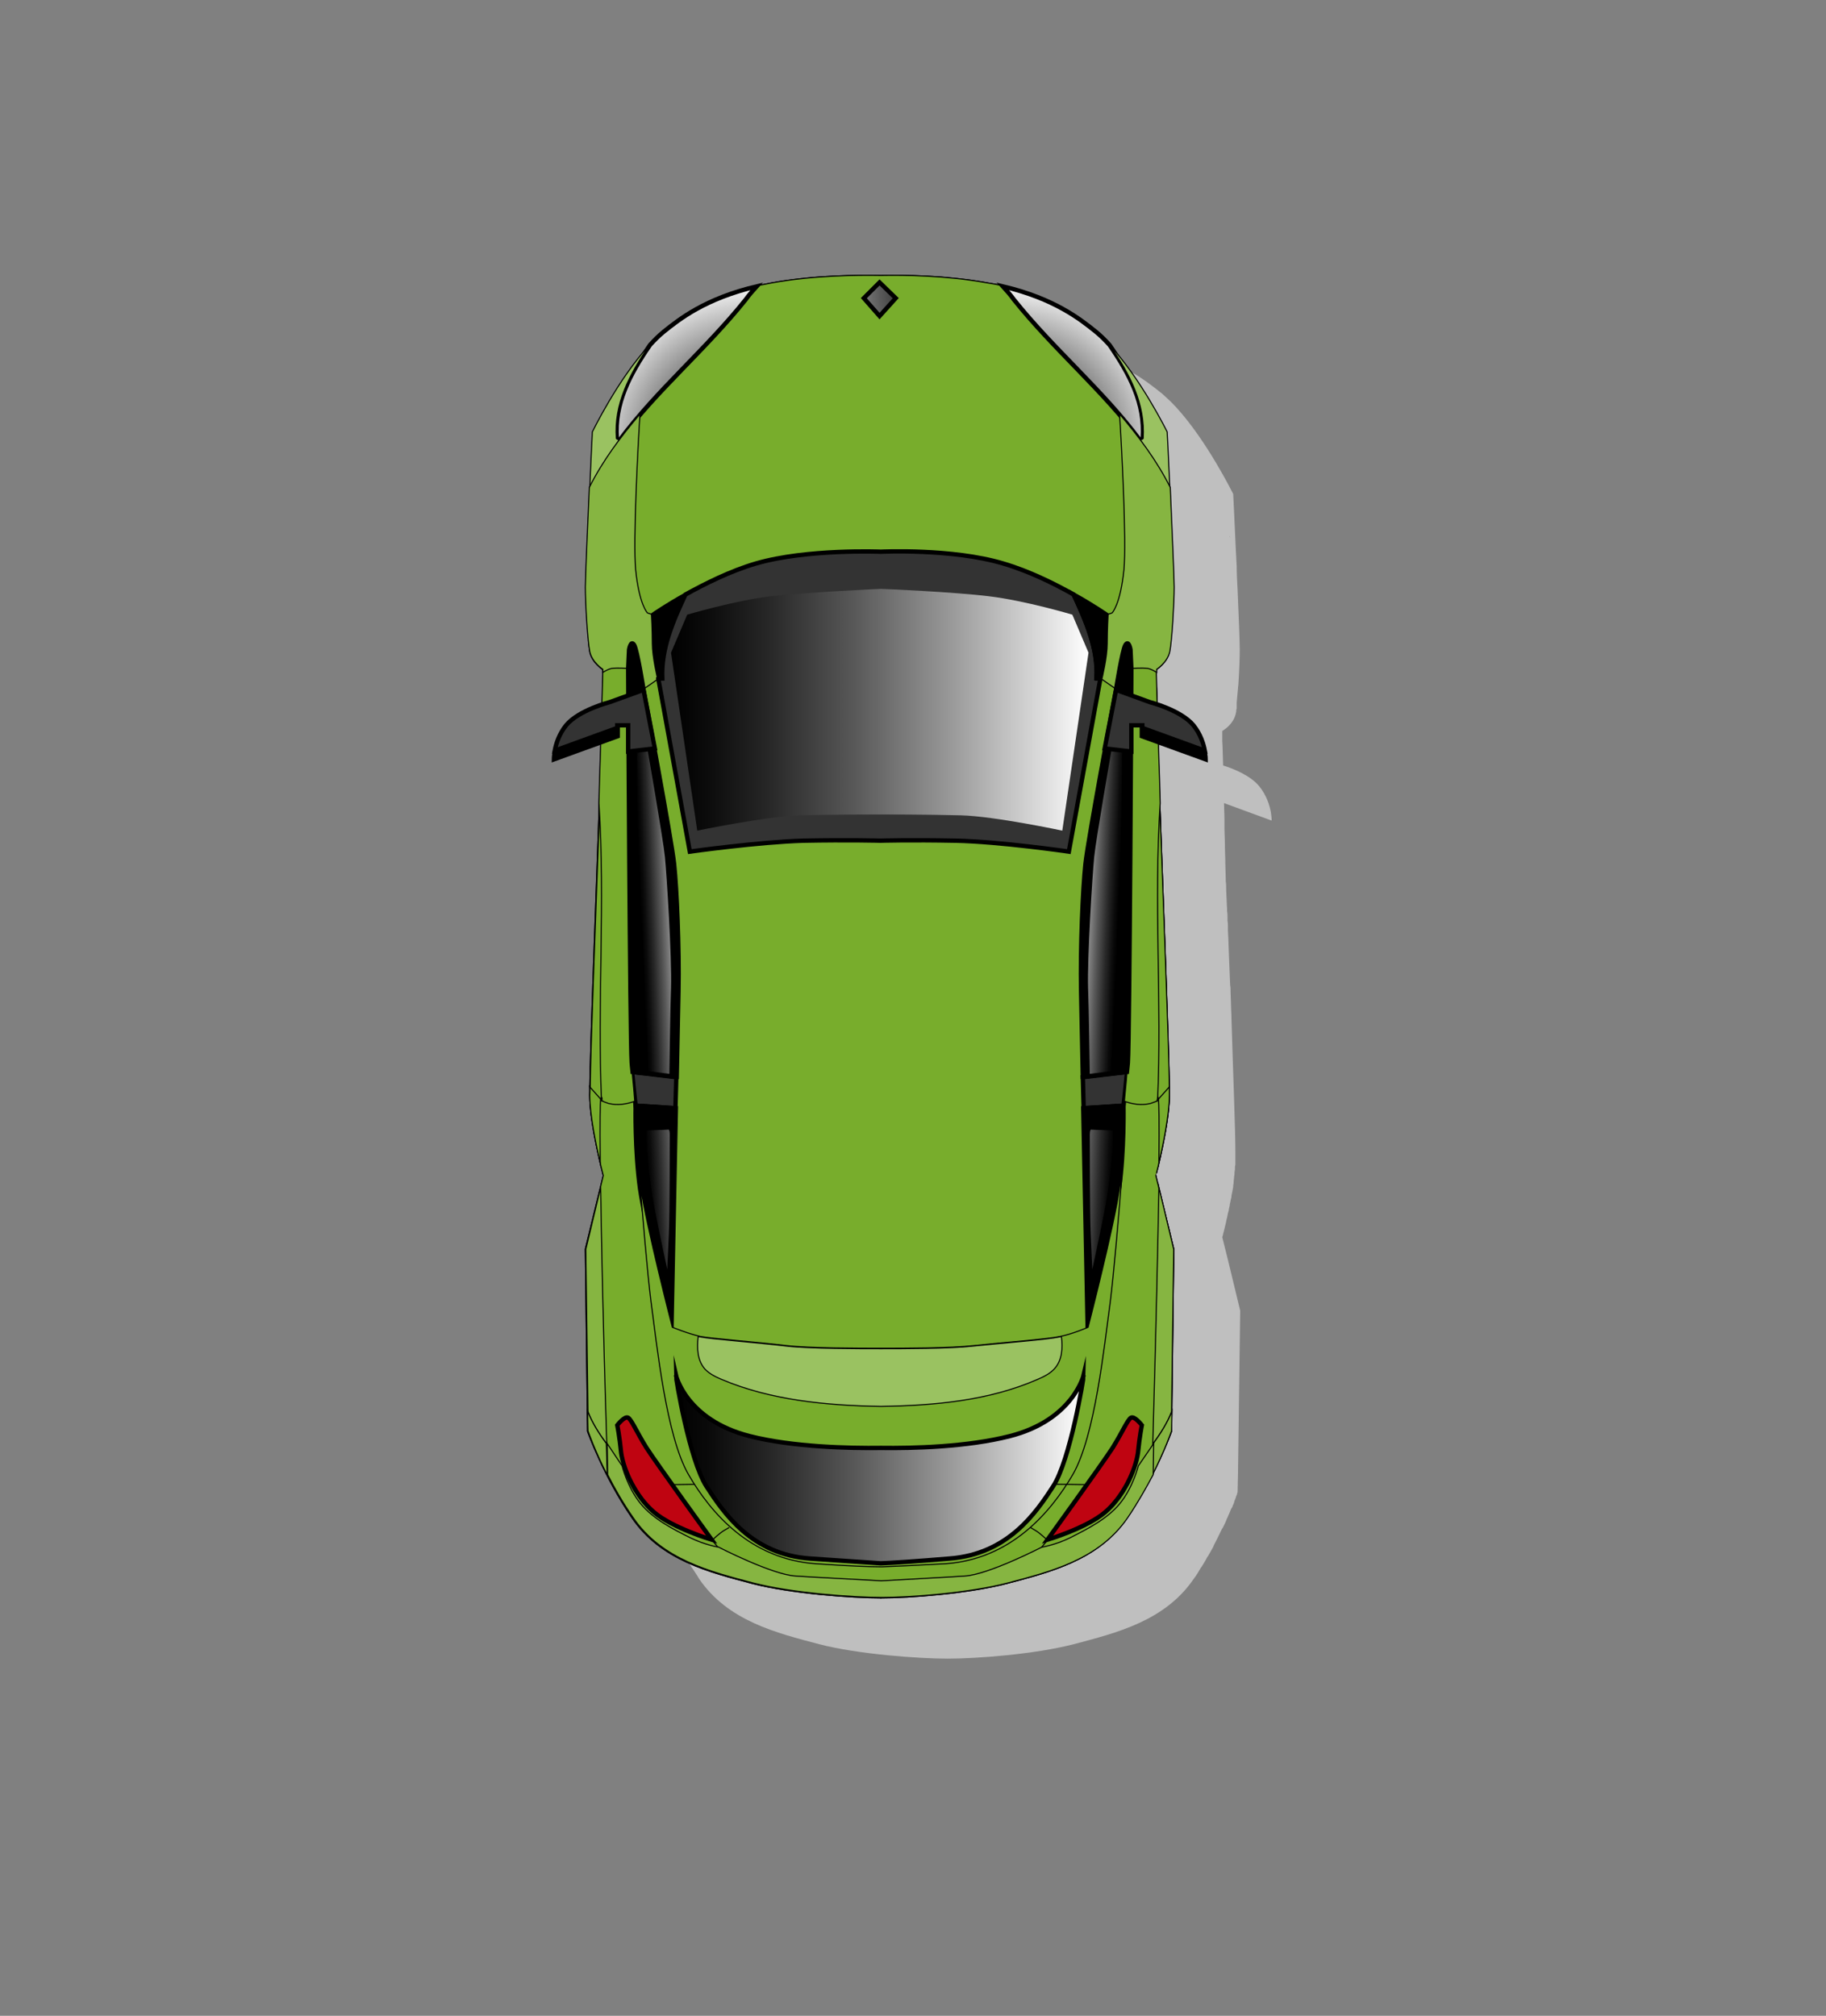 <?xml version="1.0" encoding="utf-8"?>
<!-- Generator: Adobe Illustrator 21.0.2, SVG Export Plug-In . SVG Version: 6.00 Build 0)  -->
<svg version="1.1" xmlns="http://www.w3.org/2000/svg" xmlns:xlink="http://www.w3.org/1999/xlink" x="0px" y="0px"
	 viewBox="0 0 417.7 461.1" style="enable-background:new 0 0 417.7 461.1;" xml:space="preserve">
<rect x="0" y="0" width="417.7" height="461.1" fill="#808080" stroke="none"/>
<style type="text/css">
	.st0{fill:#BFBFBF;}
	.st1{fill:#BF0411;}
	.st2{fill:none;stroke:#000000;stroke-width:0.5;stroke-miterlimit:10;}
	.st3{fill:#CE6B00;}
	.st4{fill:none;stroke:#BF0411;stroke-width:0.5;stroke-miterlimit:10;}
	.st5{fill:#BF0411;stroke:#000000;stroke-width:0.5;stroke-miterlimit:10;}
	.st6{fill:url(#XMLID_7_);}
	.st7{fill:url(#XMLID_8_);}
	.st8{fill:url(#XMLID_9_);}
	.st9{fill:url(#XMLID_10_);stroke:#000000;stroke-width:0.5;stroke-miterlimit:10;}
	.st10{fill:#333333;}
	.st11{fill:#D9D9D9;}
	.st12{fill:url(#XMLID_11_);}
	.st13{fill:url(#XMLID_12_);}
	.st14{fill:url(#XMLID_13_);}
	.st15{fill:url(#XMLID_14_);}
	.st16{fill:url(#XMLID_15_);}
	.st17{fill:url(#XMLID_16_);}
	.st18{fill:url(#XMLID_17_);}
	.st19{fill:url(#XMLID_18_);}
	.st20{fill:url(#XMLID_19_);}
	.st21{fill:url(#XMLID_20_);}
	.st22{fill:url(#XMLID_21_);}
	.st23{fill:url(#XMLID_22_);}
	.st24{fill:url(#XMLID_23_);}
	.st25{fill:url(#XMLID_24_);}
	.st26{fill:url(#XMLID_25_);}
	.st27{fill:url(#XMLID_26_);}
	.st28{fill:url(#XMLID_27_);stroke:#000000;stroke-width:0.5;stroke-miterlimit:10;}
	.st29{fill:#1A75B8;stroke:#333333;stroke-miterlimit:10;}
	.st30{fill:#1A1A1A;}
	.st31{fill:url(#XMLID_28_);}
	.st32{fill:#0066B0;stroke:#333333;stroke-miterlimit:10;}
	.st33{fill:url(#XMLID_29_);}
	.st34{fill:url(#XMLID_30_);}
	.st35{fill:#0066B0;}
	.st36{fill:url(#XMLID_31_);}
	.st37{fill:url(#XMLID_32_);}
	.st38{fill:url(#XMLID_33_);}
	.st39{fill:url(#XMLID_34_);}
	.st40{fill:#4D94C8;stroke:#333333;stroke-miterlimit:10;}
	.st41{fill:#595959;}
	.st42{fill:url(#XMLID_35_);}
	.st43{fill:#3384C0;}
	.st44{fill:#FEF673;stroke:#000000;stroke-width:0.25;stroke-miterlimit:10;}
	.st45{fill:#78AD2C;stroke:#000000;stroke-width:0.25;stroke-miterlimit:10;}
	.st46{fill:none;stroke:#000000;stroke-width:0.25;stroke-miterlimit:10;}
	.st47{fill:#333333;stroke:#000000;stroke-miterlimit:10;}
	.st48{fill:url(#XMLID_36_);stroke:#000000;stroke-miterlimit:10;}
	.st49{fill:#9AC261;stroke:#000000;stroke-width:0.25;stroke-miterlimit:10;}
	.st50{fill:#86B541;stroke:#000000;stroke-width:0.25;stroke-miterlimit:10;}
	.st51{stroke:#000000;stroke-miterlimit:10;}
	.st52{fill:url(#XMLID_37_);stroke:#000000;stroke-miterlimit:10;}
	.st53{fill:#FEF566;stroke:#000000;stroke-width:0.25;stroke-miterlimit:10;}
	.st54{fill:url(#XMLID_38_);stroke:#000000;stroke-miterlimit:10;}
	.st55{fill:#BF0411;stroke:#000000;stroke-miterlimit:10;}
	.st56{fill:url(#XMLID_39_);stroke:#000000;stroke-miterlimit:10;}
	.st57{fill:url(#XMLID_40_);stroke:#000000;stroke-miterlimit:10;}
	.st58{fill:url(#XMLID_41_);stroke:#000000;stroke-miterlimit:10;}
	.st59{fill:#78AD2C;stroke:#000000;stroke-width:0.25;stroke-linejoin:bevel;stroke-miterlimit:10;}
	.st60{fill:url(#XMLID_42_);stroke:#000000;stroke-miterlimit:10;}
	.st61{fill:url(#XMLID_43_);}
	.st62{fill:url(#XMLID_44_);stroke:#000000;stroke-miterlimit:10;}
	.st63{fill:#9AC261;stroke:#000000;stroke-width:0.25;stroke-linejoin:bevel;stroke-miterlimit:10;}
	.st64{fill:#EE8800;}
	.st65{fill:#EE8800;stroke:#000000;stroke-width:0.5;stroke-miterlimit:10;}
	.st66{fill:url(#XMLID_45_);}
	.st67{fill:url(#XMLID_46_);}
	.st68{fill:url(#XMLID_47_);}
	.st69{fill:url(#XMLID_48_);stroke:#000000;stroke-width:0.5;stroke-miterlimit:10;}
	.st70{fill:#EE8800;stroke:#FFFFFF;stroke-width:0.5;stroke-miterlimit:10;}
	.st71{fill:url(#XMLID_49_);}
	.st72{fill:url(#XMLID_50_);}
	.st73{fill:url(#XMLID_51_);}
	.st74{fill:url(#XMLID_52_);}
	.st75{fill:url(#XMLID_53_);}
	.st76{fill:url(#XMLID_54_);}
	.st77{fill:url(#XMLID_55_);}
	.st78{fill:url(#XMLID_56_);}
	.st79{fill:url(#XMLID_57_);}
	.st80{fill:url(#XMLID_58_);}
	.st81{fill:url(#XMLID_59_);}
	.st82{fill:url(#XMLID_60_);}
	.st83{fill:url(#XMLID_61_);}
	.st84{fill:url(#XMLID_62_);}
	.st85{fill:url(#XMLID_63_);}
	.st86{fill:url(#XMLID_64_);}
	.st87{fill:url(#XMLID_65_);stroke:#000000;stroke-width:0.5;stroke-miterlimit:10;}
	.st88{fill:#808080;stroke:#333333;stroke-miterlimit:10;}
	.st89{fill:url(#XMLID_66_);}
	.st90{fill:url(#XMLID_67_);}
	.st91{fill:url(#XMLID_68_);}
	.st92{fill:#666666;}
	.st93{fill:url(#XMLID_69_);}
	.st94{fill:url(#XMLID_70_);}
	.st95{fill:url(#XMLID_71_);}
	.st96{fill:#A6A6A6;}
	.st97{fill:url(#XMLID_80_);}
	.st98{fill:url(#XMLID_82_);}
	.st99{fill:#FEEE00;stroke:#000000;stroke-width:0.25;stroke-miterlimit:10;}
	.st100{fill:url(#XMLID_83_);stroke:#000000;stroke-miterlimit:10;}
	.st101{fill:#FEF34D;stroke:#000000;stroke-width:0.25;stroke-miterlimit:10;}
	.st102{fill:url(#XMLID_88_);stroke:#000000;stroke-miterlimit:10;}
	.st103{fill:url(#XMLID_89_);stroke:#000000;stroke-miterlimit:10;}
	.st104{fill:url(#XMLID_90_);stroke:#000000;stroke-miterlimit:10;}
	.st105{fill:url(#XMLID_92_);stroke:#000000;stroke-miterlimit:10;}
	.st106{fill:url(#XMLID_93_);stroke:#000000;stroke-miterlimit:10;}
	.st107{fill:#FEEE00;stroke:#000000;stroke-width:0.25;stroke-linejoin:bevel;stroke-miterlimit:10;}
	.st108{fill:url(#XMLID_99_);stroke:#000000;stroke-miterlimit:10;}
	.st109{fill:#FEF01A;stroke:#000000;stroke-width:0.25;stroke-miterlimit:10;}
	.st110{fill:url(#XMLID_106_);}
	.st111{fill:url(#XMLID_112_);stroke:#000000;stroke-miterlimit:10;}
	.st112{fill:#FEF34D;stroke:#000000;stroke-width:0.25;stroke-linejoin:bevel;stroke-miterlimit:10;}
</style>
<g id="Background">
</g>
<g id="Objects">
	<g id="XMLID_5_">
		<path id="XMLID_716_" class="st0" d="M152.7,187.5c0,0.3,0,0.6,0,0.9c0,0.1,0,0.2,0,0.3c0,0.2,0,0.5,0,0.7c0,0.1,0,0.2,0,0.3
			c0,0.3,0,0.6,0,0.9c0,0.1,0,0.2,0,0.3c0,0.3,0,0.7,0,1.1c0,0.1,0,0.3,0,0.4c0,0.3,0,0.6,0,0.9c0,0.1,0,0.2,0,0.3c0,0.3,0,0.6,0,1
			c0,0.1,0,0.2,0,0.3c0,0.9-0.1,1.8-0.1,2.8c0,1.3-0.1,2.6-0.1,3.9c0,0,0,0,0,0.1c-0.1,2-0.1,4.2-0.2,6.4c0,0,0,0.1,0,0.1
			c-0.1,2.9-0.2,5.9-0.3,9c0,0.2,0,0.5,0,0.7c0,1-0.1,2.1-0.1,3.1c-0.2,6-0.4,12.1-0.6,17.9c0,0,0,0,0,0c0,0.7-0.1,1.5-0.1,2.2
			c0,0,0,0,0,0c-0.2,4.5-0.3,8.6-0.4,12.3c0,0,0,0,0,0c-0.1,4.2-0.2,7.7-0.2,9.9c0,0,0,0,0,0c0,0.1,0,0.3,0,0.4c0,0,0,0,0,0
			c0,0.3,0,0.6,0,0.9c0,0.3,0,0.5,0,0.8c0,0.1,0,0.2,0,0.2c0,0.2,0,0.4,0,0.7c0,0.1,0,0.1,0,0.2c0,0.3,0,0.6,0.1,0.9
			c0,0.1,0,0.1,0,0.2c0,0.2,0,0.5,0.1,0.7c0,0.1,0,0.2,0,0.3c0,0.3,0.1,0.5,0.1,0.8c0,0,0,0.1,0,0.1c0,0.3,0.1,0.6,0.1,0.9
			c0,0.1,0,0.2,0,0.3c0,0.2,0.1,0.5,0.1,0.7c0,0.1,0,0.2,0,0.3c0.1,0.3,0.1,0.6,0.2,0.9c0,0,0,0.1,0,0.1c0,0.3,0.1,0.6,0.1,0.8
			c0,0.1,0,0.2,0.1,0.3c0,0.2,0.1,0.5,0.1,0.7c0,0.1,0,0.1,0,0.2c0.1,0.3,0.1,0.6,0.2,0.9c0,0.1,0,0.1,0,0.2c0,0.2,0.1,0.5,0.1,0.7
			c0,0.1,0,0.1,0,0.2c0.1,0.6,0.2,1.1,0.4,1.7c0,0,0,0.1,0,0.1c0.1,0.2,0.1,0.5,0.2,0.7c0,0,0,0,0,0.1c0.5,2.2,0.9,3.6,0.9,3.6
			l-4.1,16.8l0.5,41.7c0,0,0,0.1,0.1,0.2c0,0,0,0,0,0.1c0,0.1,0.1,0.3,0.2,0.5c0,0,0,0.1,0,0.1c0,0.1,0.1,0.2,0.1,0.3
			c0,0,0,0.1,0,0.1c0,0.1,0.1,0.3,0.2,0.4c0,0,0,0,0,0.1c0.1,0.2,0.1,0.3,0.2,0.5c0,0,0,0.1,0,0.1c0.1,0.2,0.1,0.3,0.2,0.5
			c0,0.1,0,0.1,0.1,0.2c0.1,0.2,0.1,0.4,0.2,0.5c0,0,0,0.1,0.1,0.1c0.1,0.2,0.2,0.5,0.3,0.7c0,0,0,0,0,0c0.1,0.2,0.2,0.5,0.3,0.7
			c0,0.1,0.1,0.1,0.1,0.2c0.1,0.2,0.2,0.4,0.3,0.6c0,0.1,0.1,0.1,0.1,0.2c0.3,0.6,0.5,1.2,0.8,1.8c0,0.1,0.1,0.1,0.1,0.2
			c0.1,0.2,0.2,0.5,0.4,0.7c0,0.1,0.1,0.2,0.1,0.2c0.1,0.3,0.3,0.6,0.4,0.9v0c0,0,0,0,0,0c0.4,0.7,0.8,1.5,1.2,2.3
			c0,0,0,0.1,0.1,0.1c0.4,0.8,0.9,1.5,1.3,2.3c0,0,0.1,0.1,0.1,0.1c0.5,0.8,0.9,1.6,1.4,2.4c0,0,0,0.1,0.1,0.1
			c0.5,0.8,1.1,1.6,1.6,2.5c6.6,9.7,17.7,12.4,27.5,15c8.9,2.3,22.8,3.3,29.4,3.3c0,0,0,0,0,0c0.1,0,0.1,0,0,0
			c6.6,0,19.9-1,28.8-3.3c9.8-2.6,20.9-5.3,27.5-15c0.6-0.8,1.1-1.6,1.6-2.5c0,0,0-0.1,0.1-0.1c0.5-0.8,1-1.6,1.4-2.4
			c0,0,0.1-0.1,0.1-0.1c0.5-0.8,0.9-1.6,1.3-2.3c0,0,0-0.1,0-0.1c0.6-1.1,1.1-2.2,1.6-3.2c0-0.1,0.1-0.2,0.1-0.2
			c0.1-0.2,0.2-0.5,0.4-0.7c0-0.1,0.1-0.2,0.1-0.2c0.3-0.6,0.6-1.2,0.8-1.8c0-0.1,0.1-0.1,0.1-0.2c0.1-0.2,0.2-0.4,0.3-0.7
			c0-0.1,0.1-0.1,0.1-0.2c0.1-0.2,0.2-0.5,0.3-0.7c0,0,0,0,0,0c0.1-0.3,0.2-0.5,0.3-0.7c0,0,0-0.1,0.1-0.1c0.1-0.2,0.2-0.4,0.2-0.5
			c0-0.1,0-0.1,0.1-0.2c0.1-0.2,0.1-0.3,0.2-0.5c0,0,0-0.1,0-0.1c0.1-0.2,0.1-0.4,0.2-0.5c0,0,0,0,0-0.1c0.1-0.1,0.1-0.3,0.2-0.4
			c0,0,0-0.1,0-0.1c0-0.1,0.1-0.2,0.1-0.3c0,0,0,0,0,0c0.1-0.2,0.2-0.4,0.2-0.5c0,0,0,0,0-0.1c0-0.1,0.1-0.2,0.1-0.2l0.1-4.5
			l0.5-37.1l-2.8-11.6l-1.3-5.2c0,0,0-0.1,0.1-0.3c0-0.1,0.1-0.3,0.1-0.5c0.2-0.6,0.4-1.6,0.7-2.8c0,0,0,0,0-0.1
			c0-0.1,0.1-0.3,0.1-0.4c0-0.1,0-0.2,0.1-0.3c0,0,0-0.1,0-0.1c0.1-0.5,0.2-1.1,0.4-1.7c0-0.1,0-0.1,0-0.2c0.1-0.3,0.1-0.5,0.2-0.8
			c0-0.1,0-0.1,0-0.2c0.1-0.3,0.1-0.6,0.2-0.9c0,0,0-0.1,0-0.1c0.1-0.3,0.1-0.5,0.2-0.8c0-0.1,0-0.2,0-0.3c0.1-0.3,0.1-0.6,0.2-0.9
			c0,0,0,0,0-0.1c0.1-0.3,0.1-0.6,0.2-1c0-0.1,0-0.2,0-0.2c0-0.3,0.1-0.5,0.1-0.8c0-0.1,0-0.2,0-0.2c0-0.3,0.1-0.6,0.1-0.9
			c0,0,0-0.1,0-0.1c0-0.3,0.1-0.5,0.1-0.8c0-0.1,0-0.2,0-0.3c0-0.2,0.1-0.5,0.1-0.7c0-0.1,0-0.1,0-0.2c0-0.3,0-0.6,0.1-0.9
			c0-0.1,0-0.1,0-0.2c0-0.2,0-0.4,0-0.7c0-0.1,0-0.2,0-0.2c0-0.3,0-0.5,0-0.8c0-0.3,0-0.6,0-0.9c0,0,0,0,0,0
			c0-5.2-0.5-17.4-0.9-30.8c0-1-0.1-2-0.1-3s-0.1-2-0.1-3c0-0.5,0-1-0.1-1.5c-0.1-2.5-0.2-5-0.3-7.5c0-0.9-0.1-1.9-0.1-2.8
			c0-0.7-0.1-1.4-0.1-2.1c0-0.3,0-0.5,0-0.8c0-0.5,0-1-0.1-1.5c0-0.3,0-0.5,0-0.8c0-0.5,0-0.9-0.1-1.4c0-0.2,0-0.3,0-0.5
			c-0.1-1.4-0.1-2.8-0.2-4.2c0,0,0-0.1,0-0.1c0-0.7,0-1.4-0.1-2c0,0,0,0,0-0.1c0-1.4-0.1-2.7-0.1-3.9c0-1.5-0.1-2.8-0.1-4.1
			c0-0.1,0-0.2,0-0.3c0-1.3-0.1-2.5-0.1-3.6c0,0,0,0,0,0c0-0.3,0-0.6,0-0.9c0-0.1,0-0.1,0-0.2c0-0.3,0-0.6,0-1
			c0-1.3-0.1-2.6-0.1-3.8l10.9,4c0,0,0-0.8-0.2-2c-0.3-1.6-1-3.8-2.6-5.8c-2-2.5-6-4.1-8.3-4.8c-0.1-2.4-0.1-4.3-0.2-5.6
			c0-0.7,0-1.2,0-1.6c0,0,0,0,0,0c0-0.4,0-0.7,0-0.7v0c0,0,0.5-0.3,1.1-0.8c0.8-0.7,1.7-1.8,2-3.2c0-0.2,0.1-0.3,0.1-0.5
			c0,0,0,0,0,0c0-0.1,0-0.2,0-0.2c0-0.1,0-0.2,0.1-0.4c0-0.1,0-0.2,0-0.4c0-0.1,0-0.2,0-0.4c0-0.1,0-0.3,0-0.4c0-0.1,0-0.2,0-0.2
			c0,0,0,0,0,0c0.1-1,0.2-2.1,0.3-3.3c0-0.4,0.1-0.7,0.1-1.1c0.2-2.9,0.3-6,0.3-7.7c0-1.4-0.2-7.2-0.5-13.8
			c-0.1-1.8-0.2-3.6-0.2-5.4c-0.1-1.2-0.1-2.4-0.2-3.6c-0.3-6.9-0.6-12.8-0.6-12.8s-6-12.2-13.1-19.9c-1-1.1-2.1-2.1-3.1-3
			c-3.6-2.9-9.5-7.7-21.3-10.4c-1.1-0.3-2.3-0.5-3.6-0.7c-9.4-1.7-18.9-1.8-24.3-1.7c-5.5-0.1-15.5,0-24.9,1.7
			c-1.2,0.2-2.4,0.5-3.6,0.7c-11.8,2.8-17.7,7.5-21.3,10.4c-1.1,0.9-2.1,1.9-3.1,3c-7.2,7.7-13.1,19.9-13.1,19.9s-0.3,5.8-0.6,12.8
			c-0.4,9.4-0.9,20.8-0.9,22.8c0,2.7,0.3,8.5,0.7,12.2l0,0c0,0.1,0,0.2,0,0.3c0,0.1,0,0.3,0,0.4c0,0.1,0,0.2,0,0.4
			c0,0.1,0,0.2,0,0.4c0,0.1,0,0.3,0.1,0.4c0,0.1,0,0.2,0,0.2c0,0.2,0.1,0.4,0.1,0.5c0.5,2.5,3,4.1,3,4.1s0,0.2,0,0.7c0,0,0,0,0,0
			c0,1.1-0.1,3.6-0.2,7.2c-2.3,0.8-6.3,2.4-8.3,4.8c-1.6,2-2.3,4.2-2.6,5.8c-0.2,1.2-0.2,2-0.2,2l10.9-4
			C152.8,184.9,152.8,186.2,152.7,187.5z M281.4,122.9c0,0-0.1-0.1-0.1-0.1c0-0.1-0.1-0.1-0.1-0.2
			C281.3,122.7,281.4,122.8,281.4,122.9z M279.9,120.3c-0.1-0.1-0.1-0.2-0.2-0.3c-0.1-0.1-0.1-0.2-0.2-0.3
			C279.6,119.9,279.8,120.1,279.9,120.3z M216.7,379.5C216.8,379.5,216.8,379.5,216.7,379.5C216.7,379.5,216.7,379.5,216.7,379.5z
			 M151.6,122.8c0,0-0.1,0.1-0.1,0.1c0.1-0.1,0.1-0.2,0.2-0.3C151.7,122.6,151.7,122.7,151.6,122.8z M153.1,120.3
			c0.1-0.2,0.2-0.4,0.3-0.6c-0.1,0.1-0.1,0.2-0.2,0.3C153.2,120.1,153.2,120.2,153.1,120.3z"/>
		<g id="XMLID_85_">
			<path id="XMLID_369_" class="st44" d="M267.5,250.5c0-9.9-2.1-61-2.5-77c-0.3-12.2-0.6-20.4-0.6-20.4s2.5-1.5,3-4.1
				c0.5-2.5,1-11.2,1-14.7c0-2-0.5-13.4-0.9-22.8c-8.4-16.8-23.6-28.1-35.6-43.1c-0.8-1-1.6-2-2.5-3c-1.1-0.3-2.3-0.5-3.6-0.7
				c-9.4-1.7-18.9-1.8-24.3-1.7c-5.5-0.1-15.5,0-24.9,1.7c-1.2,0.2-2.4,0.5-3.6,0.7c-0.9,1-1.8,1.9-2.5,3
				c-12.1,15-27.3,26.2-35.6,43.1c-0.4,9.4-0.9,20.8-0.9,22.8c0,3.6,0.5,12.2,1,14.7c0.5,2.5,3,4.1,3,4.1s-0.2,8.2-0.6,20.4
				c-0.4,16.1-2.5,67.1-2.5,77c0,6.6,3.1,18.4,3.1,18.4l-4.1,16.8l0.5,41.7c0,0,3.6,10.2,10.2,19.8c6.6,9.7,17.7,12.4,27.5,15
				c8.9,2.3,22.8,3.3,29.4,3.3c0,0,0,0,0,0c0.1,0,0.1,0,0,0c6.6,0,19.9-1,28.8-3.3c9.8-2.6,20.9-5.3,27.5-15
				c6.6-9.7,10.2-19.8,10.2-19.8l0.5-41.7l-4.1-16.8C264.4,269,267.5,257.1,267.5,250.5z M201.5,365.5
				C201.5,365.5,201.4,365.5,201.5,365.5C201.6,365.5,201.5,365.5,201.5,365.5z"/>
			<path id="XMLID_366_" class="st45" d="M267.5,250.5c0-9.9-2.1-61-2.5-77c-0.3-12.2-0.6-20.4-0.6-20.4s2.5-1.5,3-4.1
				c0.5-2.5,1-11.2,1-14.7c0-2-0.5-13.4-0.9-22.8c-8.4-16.8-23.6-28.1-35.6-43.1c-0.8-1-1.6-2-2.5-3c-1.1-0.3-2.3-0.5-3.6-0.7
				c-9.4-1.7-18.9-1.8-24.3-1.7c-5.5-0.1-15.5,0-24.9,1.7c-1.2,0.2-2.4,0.5-3.6,0.7c-0.9,1-1.8,1.9-2.5,3
				c-12.1,15-27.3,26.2-35.6,43.1c-0.4,9.4-0.9,20.8-0.9,22.8c0,3.6,0.5,12.2,1,14.7c0.5,2.5,3,4.1,3,4.1s-0.2,8.2-0.6,20.4
				c-0.4,16.1-2.5,67.1-2.5,77c0,6.6,3.1,18.4,3.1,18.4l-4.1,16.8l0.5,41.7c0,0,3.6,10.2,10.2,19.8c6.6,9.7,17.7,12.4,27.5,15
				c8.9,2.3,22.8,3.3,29.4,3.3c0,0,0,0,0,0c0.1,0,0.1,0,0,0c6.6,0,19.9-1,28.8-3.3c9.8-2.6,20.9-5.3,27.5-15
				c6.6-9.7,10.2-19.8,10.2-19.8l0.5-41.7l-4.1-16.8C264.4,269,267.5,257.1,267.5,250.5z M201.5,365.5
				C201.5,365.5,201.4,365.5,201.5,365.5C201.6,365.5,201.5,365.5,201.5,365.5z"/>
			<path id="XMLID_365_" class="st46" d="M145.4,260.3c0,0,0.1,1,0.2,2.7C145.6,262,145.6,261.1,145.4,260.3L145.4,260.3z"/>
			<path id="XMLID_364_" class="st47" d="M144.6,245.2c0.4,4.4,0.8,7.7,0.8,7.7l9.1,0.6c0,0,0.1-2.9,0.2-7.1L144.6,245.2z"/>
			<path id="XMLID_363_" class="st45" d="M137.8,251.7c-1-22.8,0.9-45.5-0.6-68.1c-0.7,20.3-2.1,55.2-2.2,65.6"/>
			<path id="XMLID_362_" class="st45" d="M144.6,245.2c-0.1-0.7-0.1-1.3-0.2-2.1c-0.4-5.4-0.8-90.2-0.8-90.2l0.2-4c0,0,0,0,0-0.1
				c-0.4-1.9-1.2-4.1-3.1-4.5c-1.1-0.2-2.1,0.2-3.1,0.7c-1,0.4-2,0.9-3,1.5c0.1,1.1,0.2,2,0.3,2.6c0.5,2.5,3,4.1,3,4.1
				s-0.2,8.2-0.6,20.4c-0.1,2.6-0.2,6-0.3,10.1c1.5,22.6-0.4,45.4,0.6,68.1c0.5,0.2,1,0.4,1.6,0.6c2,0.5,4.1,0.2,6-0.5
				C145.1,250.5,144.9,248.1,144.6,245.2z"/>
			<radialGradient id="XMLID_7_" cx="171.548" cy="102.348" r="37.87" gradientUnits="userSpaceOnUse">
				<stop  offset="0" style="stop-color:#000000"/>
				<stop  offset="8.606588e-02" style="stop-color:#0B0B0B"/>
				<stop  offset="0.237" style="stop-color:#282828"/>
				<stop  offset="0.434" style="stop-color:#575757"/>
				<stop  offset="0.671" style="stop-color:#999999"/>
				<stop  offset="0.939" style="stop-color:#EBEBEB"/>
				<stop  offset="1" style="stop-color:#FFFFFF"/>
			</radialGradient>
			<path id="XMLID_361_" style="fill:url(#XMLID_7_);stroke:#000000;stroke-miterlimit:10;" d="M173.1,65.5
				c-11.8,2.8-17.7,7.5-21.3,10.4c-1.1,0.9-2.1,1.9-3.1,3c-4.6,6.7-8.2,13.4-7.6,21.4c0.2,0.2,0.4,0.2,0.7,0.3
				c8.4-11.3,19.6-20.6,28.8-32.1C171.3,67.5,172.2,66.5,173.1,65.5z"/>
			<path id="XMLID_360_" class="st49" d="M148.6,78.9c-7.2,7.7-13.1,19.9-13.1,19.9s-0.3,5.8-0.6,12.8c1.9-3.9,4.3-7.5,6.8-11
				c-0.3,0-0.5-0.1-0.7-0.3C140.4,92.4,144,85.6,148.6,78.9z"/>
			<path id="XMLID_359_" class="st50" d="M150.7,155.2c0,0-1.2-4.9-1.2-8c0-3.1-0.2-6.6-0.2-6.6l-1.2-0.4c0,0-1.9-1.9-2.7-9.9
				c-0.6-6.5,0.5-28,1-35.6c-4.4,5.2-8.5,10.6-11.6,16.8c-0.4,9.4-0.9,20.8-0.9,22.8c0,3.6,0.5,12.2,1,14.7c0.5,2.5,3,4.1,3,4.1
				s0,0.2,0,0.7c0.7-0.4,1.4-0.8,2-0.9c1.4-0.2,3.7,0,3.7,0l0.2-4.3c0,0,0.4-2.3,1.2-1c0.8,1.4,2.1,10.1,2.1,10.1L150.7,155.2z"/>
			<path id="XMLID_358_" class="st51" d="M156.9,136c-4.5,2.5-7.5,4.6-7.5,4.6s0.2,3.5,0.2,6.6c0,3.1,1.2,8,1.2,8l0,0
				c0.3-0.1,0.5-0.1,0.9-0.1C151.3,148.3,154.1,142,156.9,136z"/>
			<path id="XMLID_357_" class="st51" d="M155.2,226.8c0.2-10.3-0.4-23.5-1-29.2c-0.6-5.6-7-39.9-7-39.9s-1.4-8.8-2.1-10.1
				c-0.8-1.4-1.2,1-1.2,1l-0.2,4.3c0,0,0.4,84.8,0.8,90.2c0.1,0.7,0.1,1.4,0.2,2.1l10.1,1.1C154.9,240.7,155.1,232.7,155.2,226.8z"
				/>
			<linearGradient id="XMLID_8_" gradientUnits="userSpaceOnUse" x1="146.635" y1="208.694" x2="157.246" y2="208.242">
				<stop  offset="0" style="stop-color:#000000"/>
				<stop  offset="8.606588e-02" style="stop-color:#0B0B0B"/>
				<stop  offset="0.237" style="stop-color:#282828"/>
				<stop  offset="0.434" style="stop-color:#575757"/>
				<stop  offset="0.671" style="stop-color:#999999"/>
				<stop  offset="0.939" style="stop-color:#EBEBEB"/>
				<stop  offset="1" style="stop-color:#FFFFFF"/>
			</linearGradient>
			<path id="XMLID_356_" style="fill:url(#XMLID_8_);stroke:#000000;stroke-miterlimit:10;" d="M153.6,246.2
				c0.1-4.7,0.2-14.8,0.4-20.2c0.2-7.2-1-25.9-1.4-30c-0.4-4.1-4.1-25.3-4.1-25.3l-3.3,0.4l0.6,74.1L153.6,246.2z"/>
			<g id="XMLID_351_">
				<path id="XMLID_355_" class="st50" d="M137.4,271.6l-3.4,14.2l0.5,37.1c1,2.7,2.6,5.1,4.3,7.4
					C137.9,301.8,137.6,283.4,137.4,271.6z"/>
				<path id="XMLID_354_" class="st50" d="M134.4,322.8l0.1,4.5c0,0,1.5,4.4,4.4,10.1c-0.1-2.5-0.1-4.9-0.2-7.2
					C137,327.9,135.5,325.5,134.4,322.8z"/>
				<path id="XMLID_353_" class="st53" d="M137.5,251.4l0.3,0.3C137.8,251.7,137.6,250.3,137.5,251.4z"/>
				<path id="XMLID_352_" class="st45" d="M134.9,250.5c0,4.6,1.5,11.6,2.4,15.6c-0.1-10.1,0-13.6,0.1-14.7l-2.5-2.8
					C135,249.3,134.9,250,134.9,250.5z"/>
			</g>
			<path id="XMLID_350_" class="st51" d="M145.4,252.9c0,0-0.2,10.3,1,18.9s7.2,31.9,7.2,31.9l1-50.2L145.4,252.9z"/>
			<path id="XMLID_349_" class="st46" d="M145.5,260.3L145.5,260.3c-0.1-0.1,0,0.9,0.1,2.6C145.6,262,145.6,261.1,145.5,260.3z"/>
			<linearGradient id="XMLID_9_" gradientUnits="userSpaceOnUse" x1="148.387" y1="274.841" x2="160.804" y2="274.164">
				<stop  offset="0" style="stop-color:#000000"/>
				<stop  offset="8.606588e-02" style="stop-color:#0B0B0B"/>
				<stop  offset="0.237" style="stop-color:#282828"/>
				<stop  offset="0.434" style="stop-color:#575757"/>
				<stop  offset="0.671" style="stop-color:#999999"/>
				<stop  offset="0.939" style="stop-color:#EBEBEB"/>
				<stop  offset="1" style="stop-color:#FFFFFF"/>
			</linearGradient>
			<path id="XMLID_348_" style="fill:url(#XMLID_9_);stroke:#000000;stroke-miterlimit:10;" d="M147.6,258.1l5.1-0.2
				c0,0,1-0.4,1,1.6s0,18.3-0.2,22.6c-0.1,2.6-0.3,6.4-0.4,9c0,0.5-0.7,0.5-0.8,0.1c-1-4.6-2.9-13.5-3.5-17.2
				C146.6,259.1,147.6,258.1,147.6,258.1z"/>
			<path id="XMLID_347_" class="st55" d="M141.2,326c0,0,1.7-2.2,2.5-1.7c0.8,0.5,1.9,3.2,4.2,6.9c2.4,3.7,14.9,21,14.9,21
				s-9-2.7-13.2-6.3c-4.2-3.6-6.9-9.5-7.5-13.5C141.7,328.4,141.2,326,141.2,326z"/>
			<path id="XMLID_346_" class="st47" d="M250.9,155.2c0.3-6.8-2.5-13.1-5.3-19.2c-4.4-2.5-10.3-5.4-16.1-7.1
				c-11.7-3.5-28-2.7-28-2.7s-16.9-0.7-28.6,2.7c-5.8,1.7-11.6,4.6-16.1,7.1c-2.8,6-5.6,12.3-5.3,19.2c-0.3,0-0.6,0-0.9,0.1
				l7.2,39.5c0,0,15.7-2.2,26-2.5c10.2-0.2,17.6,0,17.6,0s6.8-0.2,17.1,0c10.2,0.2,26,2.5,26,2.5l7.2-39.5
				C251.5,155.2,251.2,155.2,250.9,155.2z"/>
			<path id="XMLID_345_" class="st46" d="M164.3,354l-1.4-1.7c0,0,1.7-1.6,2.7-2.2c1-0.6,1.2-0.7,1.2-0.7"/>
			<line id="XMLID_344_" class="st46" x1="153.9" y1="339.6" x2="161.4" y2="339.5"/>
			<path id="XMLID_343_" class="st51" d="M126.7,173.7l14.6-5.3v-1.9l-14.3,5.2C126.7,172.9,126.7,173.7,126.7,173.7z"/>
			<path id="XMLID_342_" class="st47" d="M149.8,171.2l-2.6-13.4l-7.7,2.8c0,0-7.1,1.8-10,5.3c-1.6,2-2.3,4.2-2.6,5.8l14.3-5.2v-0.6
				h2.5v6L149.8,171.2z"/>
			<path id="XMLID_341_" class="st46" d="M257,260.3c0,0-0.1,1-0.2,2.7C256.9,262,256.9,261.1,257,260.3L257,260.3z"/>
			<path id="XMLID_340_" class="st47" d="M257.8,245.2c-0.4,4.4-0.8,7.7-0.8,7.7l-9.1,0.6c0,0-0.1-2.9-0.2-7.1L257.8,245.2z"/>
			<path id="XMLID_339_" class="st45" d="M264.7,251.7c1-22.8-0.9-45.5,0.6-68.1c0.7,20.3,2.1,55.2,2.2,65.6"/>
			<path id="XMLID_338_" class="st45" d="M257.8,245.2c0.1-0.7,0.1-1.3,0.2-2.1c0.4-5.4,0.8-90.2,0.8-90.2l-0.2-4c0,0,0,0,0-0.1
				c0.4-1.9,1.2-4.1,3.1-4.5c1.1-0.2,2.1,0.2,3.1,0.7c1,0.4,2,0.9,3,1.5c-0.1,1.1-0.2,2-0.3,2.6c-0.5,2.5-3,4.1-3,4.1
				s0.2,8.2,0.6,20.4c0.1,2.6,0.2,6,0.3,10.1c-1.5,22.6,0.4,45.4-0.6,68.1c-0.5,0.2-1,0.4-1.6,0.6c-2,0.5-4.1,0.2-6-0.5
				C257.3,250.5,257.6,248.1,257.8,245.2z"/>
			
				<radialGradient id="XMLID_10_" cx="819.097" cy="102.348" r="37.87" gradientTransform="matrix(-1 0 0 1 1050.02 0)" gradientUnits="userSpaceOnUse">
				<stop  offset="0" style="stop-color:#000000"/>
				<stop  offset="8.606588e-02" style="stop-color:#0B0B0B"/>
				<stop  offset="0.237" style="stop-color:#282828"/>
				<stop  offset="0.434" style="stop-color:#575757"/>
				<stop  offset="0.671" style="stop-color:#999999"/>
				<stop  offset="0.939" style="stop-color:#EBEBEB"/>
				<stop  offset="1" style="stop-color:#FFFFFF"/>
			</radialGradient>
			<path id="XMLID_337_" style="fill:url(#XMLID_10_);stroke:#000000;stroke-miterlimit:10;" d="M229.4,65.5
				c11.8,2.8,17.7,7.5,21.3,10.4c1.1,0.9,2.1,1.9,3.1,3c4.6,6.7,8.2,13.4,7.6,21.4c-0.2,0.2-0.4,0.2-0.7,0.3
				c-8.4-11.3-19.6-20.6-28.8-32.1C231.2,67.5,230.3,66.5,229.4,65.5z"/>
			<path id="XMLID_336_" class="st49" d="M253.8,78.9C261,86.6,267,98.8,267,98.8s0.3,5.8,0.6,12.8c-1.9-3.9-4.3-7.5-6.8-11
				c0.3,0,0.5-0.1,0.7-0.3C262,92.4,258.5,85.6,253.8,78.9z"/>
			<path id="XMLID_335_" class="st50" d="M251.8,155.2c0,0,1.2-4.9,1.2-8c0-3.1,0.2-6.6,0.2-6.6l1.2-0.4c0,0,1.9-1.9,2.7-9.9
				c0.6-6.5-0.5-28-1-35.6c4.4,5.2,8.5,10.6,11.6,16.8c0.4,9.4,0.9,20.8,0.9,22.8c0,3.6-0.5,12.2-1,14.7c-0.5,2.5-3,4.1-3,4.1
				s0,0.2,0,0.7c-0.7-0.4-1.4-0.8-2-0.9c-1.4-0.2-3.7,0-3.7,0l-0.2-4.3c0,0-0.4-2.3-1.2-1c-0.8,1.4-2.1,10.1-2.1,10.1L251.8,155.2z"
				/>
			<path id="XMLID_334_" class="st51" d="M245.6,136c4.5,2.5,7.5,4.6,7.5,4.6s-0.2,3.5-0.2,6.6c0,3.1-1.2,8-1.2,8l0,0
				c-0.3-0.1-0.5-0.1-0.9-0.1C251.2,148.3,248.4,142,245.6,136z"/>
			<path id="XMLID_333_" class="st51" d="M247.3,226.8c-0.2-10.3,0.4-23.5,1-29.2c0.6-5.6,7-39.9,7-39.9s1.4-8.8,2.1-10.1
				c0.8-1.4,1.2,1,1.2,1l0.2,4.3c0,0-0.4,84.8-0.8,90.2c-0.1,0.7-0.1,1.4-0.2,2.1l-10.1,1.1C247.6,240.7,247.4,232.7,247.3,226.8z"
				/>
			
				<linearGradient id="XMLID_11_" gradientUnits="userSpaceOnUse" x1="794.184" y1="208.694" x2="804.795" y2="208.242" gradientTransform="matrix(-1 0 0 1 1050.02 0)">
				<stop  offset="0" style="stop-color:#000000"/>
				<stop  offset="8.606588e-02" style="stop-color:#0B0B0B"/>
				<stop  offset="0.237" style="stop-color:#282828"/>
				<stop  offset="0.434" style="stop-color:#575757"/>
				<stop  offset="0.671" style="stop-color:#999999"/>
				<stop  offset="0.939" style="stop-color:#EBEBEB"/>
				<stop  offset="1" style="stop-color:#FFFFFF"/>
			</linearGradient>
			<path id="XMLID_332_" style="fill:url(#XMLID_11_);stroke:#000000;stroke-miterlimit:10;" d="M248.8,246.2
				c-0.1-4.7-0.2-14.8-0.4-20.2c-0.2-7.2,1-25.9,1.4-30c0.4-4.1,4.1-25.3,4.1-25.3l3.3,0.4l-0.6,74.1L248.8,246.2z"/>
			<g id="XMLID_327_">
				<path id="XMLID_331_" class="st50" d="M265.1,271.6l3.4,14.2l-0.5,37.1c-1,2.7-2.6,5.1-4.3,7.4
					C264.5,301.8,264.9,283.4,265.1,271.6z"/>
				<path id="XMLID_330_" class="st50" d="M268.1,322.8l-0.1,4.5c0,0-1.5,4.4-4.4,10.1c0.1-2.5,0.1-4.9,0.2-7.2
					C265.5,327.9,267,325.5,268.1,322.8z"/>
				<path id="XMLID_329_" class="st53" d="M265,251.4l-0.3,0.3C264.7,251.7,264.9,250.3,265,251.4z"/>
				<path id="XMLID_328_" class="st45" d="M267.5,250.5c0,4.6-1.5,11.6-2.4,15.6c0.1-10.1,0-13.6-0.1-14.7l2.5-2.8
					C267.5,249.3,267.5,250,267.5,250.5z"/>
			</g>
			<path id="XMLID_326_" class="st51" d="M257,252.9c0,0,0.2,10.3-1,18.9c-1.2,8.6-7.2,31.9-7.2,31.9l-1-50.2L257,252.9z"/>
			<path id="XMLID_325_" class="st46" d="M256.9,260.3L256.9,260.3c0.1-0.1,0,0.9-0.1,2.6C256.9,262,256.9,261.1,256.9,260.3z"/>
			
				<linearGradient id="XMLID_12_" gradientUnits="userSpaceOnUse" x1="795.936" y1="274.841" x2="808.354" y2="274.164" gradientTransform="matrix(-1 0 0 1 1050.02 0)">
				<stop  offset="0" style="stop-color:#000000"/>
				<stop  offset="8.606588e-02" style="stop-color:#0B0B0B"/>
				<stop  offset="0.237" style="stop-color:#282828"/>
				<stop  offset="0.434" style="stop-color:#575757"/>
				<stop  offset="0.671" style="stop-color:#999999"/>
				<stop  offset="0.939" style="stop-color:#EBEBEB"/>
				<stop  offset="1" style="stop-color:#FFFFFF"/>
			</linearGradient>
			<path id="XMLID_324_" style="fill:url(#XMLID_12_);stroke:#000000;stroke-miterlimit:10;" d="M254.9,258.1l-5.1-0.2
				c0,0-1-0.4-1,1.6s0,18.3,0.2,22.6c0.1,2.6,0.3,6.4,0.4,9c0,0.5,0.7,0.5,0.8,0.1c1-4.6,2.9-13.5,3.5-17.2
				C255.9,259.1,254.9,258.1,254.9,258.1z"/>
			<path id="XMLID_323_" class="st59" d="M256.1,271.7c-1.2,8.6-7.2,31.9-7.2,31.9s-3.7,1.6-6.4,2.1c-2.7,0.6-13,1.4-19.8,2.1
				c-5.2,0.6-16.3,0.6-21.1,0.6c-4.8,0-16.4,0-21.6-0.6c-6.8-0.8-17.1-1.6-19.8-2.1c-2.7-0.6-6.4-2.1-6.4-2.1s-6-23.3-7.2-31.9
				c-0.1-0.8-0.2-1.6-0.3-2.3c0.7,8.8,1.8,21.8,2.6,28.2c1.4,10.3,3.5,30.9,8.6,39.7c5.1,8.8,14.2,19.4,29.2,20.4
				c7.3,0.5,12.3,0.7,15,0.7c2.7-0.1,7.1-0.3,14.5-0.7c15-1,24.1-11.7,29.2-20.4c5.1-8.8,7.2-29.4,8.6-39.7
				c0.8-6.4,1.9-19.4,2.6-28.2C256.3,270.2,256.2,271,256.1,271.7z"/>
			<linearGradient id="XMLID_13_" gradientUnits="userSpaceOnUse" x1="154.587" y1="336.056" x2="247.883" y2="336.056">
				<stop  offset="0" style="stop-color:#000000"/>
				<stop  offset="8.606588e-02" style="stop-color:#0B0B0B"/>
				<stop  offset="0.237" style="stop-color:#282828"/>
				<stop  offset="0.434" style="stop-color:#575757"/>
				<stop  offset="0.671" style="stop-color:#999999"/>
				<stop  offset="0.939" style="stop-color:#EBEBEB"/>
				<stop  offset="1" style="stop-color:#FFFFFF"/>
			</linearGradient>
			<path id="XMLID_322_" style="fill:url(#XMLID_13_);stroke:#000000;stroke-miterlimit:10;" d="M231,328.5
				c-9.8,2.5-22.2,2.8-29.5,2.7c-7.2,0.1-20.2-0.2-30-2.7c-14.6-3.7-16.9-14-16.9-14c0,0.8,3.1,19.4,7,25.5
				c3.9,6,10.3,15.6,23.7,16.5c8.4,0.6,13.7,0.9,16.2,1.1c2.5-0.1,7.3-0.4,15.7-1.1c13.4-1,19.8-10.5,23.7-16.5c3.9-6,7-24.7,7-25.5
				C247.9,314.5,245.5,324.8,231,328.5z"/>
			<path id="XMLID_321_" class="st55" d="M261.2,326c0,0-1.7-2.2-2.5-1.7c-0.8,0.5-1.9,3.2-4.2,6.9c-2.4,3.7-14.9,21-14.9,21
				s9-2.7,13.2-6.3c4.2-3.6,6.9-9.5,7.5-13.5C260.7,328.4,261.2,326,261.2,326z"/>
			<path id="XMLID_304_" class="st50" d="M260.4,335.3c0,0-1.2,4.9-4.2,8.6c-3,3.7-8,6.1-11.3,7.8c-3.4,1.7-6.6,2.2-6.6,2.2
				s-12.2,6.3-17.6,6.6c-4.1,0.3-14.3,0.8-19.1,1.1c-4.8-0.3-15.5-0.8-19.6-1.1c-5.4-0.3-17.6-6.6-17.6-6.6s-3.2-0.5-6.6-2.2
				c-3.4-1.7-8.3-4.1-11.3-7.8s-4.2-8.6-4.2-8.6l-3.4-5.1l0.1,7.1c1.5,3,3.5,6.5,5.8,9.8c6.6,9.7,17.7,12.4,27.5,15
				c8.9,2.3,22.8,3.3,29.4,3.3c0,0,0,0,0,0c0.1,0,0.1,0,0,0c6.6,0,19.9-1,28.8-3.3c9.8-2.6,20.9-5.3,27.5-15
				c2.3-3.4,4.2-6.8,5.8-9.8l0.1-7.1L260.4,335.3z M201.5,365.5C201.5,365.5,201.4,365.5,201.5,365.5
				C201.6,365.5,201.5,365.5,201.5,365.5z"/>
			<path id="XMLID_292_" class="st46" d="M238.2,354l1.4-1.7c0,0-1.7-1.6-2.7-2.2c-1-0.6-1.2-0.7-1.2-0.7"/>
			<line id="XMLID_291_" class="st46" x1="248.5" y1="339.6" x2="241.1" y2="339.5"/>
			<linearGradient id="XMLID_14_" gradientUnits="userSpaceOnUse" x1="153.448" y1="162.358" x2="249.023" y2="162.358">
				<stop  offset="0" style="stop-color:#000000"/>
				<stop  offset="8.606588e-02" style="stop-color:#0B0B0B"/>
				<stop  offset="0.237" style="stop-color:#282828"/>
				<stop  offset="0.434" style="stop-color:#575757"/>
				<stop  offset="0.671" style="stop-color:#999999"/>
				<stop  offset="0.939" style="stop-color:#EBEBEB"/>
				<stop  offset="1" style="stop-color:#FFFFFF"/>
			</linearGradient>
			<path id="XMLID_290_" class="st15" d="M245.3,140.6c0,0-10.7-3.2-19-4.2c-8.1-1-24.3-1.7-24.8-1.7c0,0,0,0,0,0c0,0,0,0,0,0
				c-0.5,0-17.2,0.8-25.3,1.7c-8.2,1-19,4.2-19,4.2l-3.7,8.7l6,40.7c0,0,15.5-3.2,23.2-3.5c7.7-0.2,18.8-0.2,18.8-0.2
				s10.6,0,18.3,0.2c7.7,0.2,23.2,3.5,23.2,3.5l6-40.7L245.3,140.6z"/>
			<radialGradient id="XMLID_15_" cx="216.162" cy="66.627" r="33.632" gradientUnits="userSpaceOnUse">
				<stop  offset="0" style="stop-color:#000000"/>
				<stop  offset="8.606588e-02" style="stop-color:#0B0B0B"/>
				<stop  offset="0.237" style="stop-color:#282828"/>
				<stop  offset="0.434" style="stop-color:#575757"/>
				<stop  offset="0.671" style="stop-color:#999999"/>
				<stop  offset="0.939" style="stop-color:#EBEBEB"/>
				<stop  offset="1" style="stop-color:#FFFFFF"/>
			</radialGradient>
			<polygon id="XMLID_288_" style="fill:url(#XMLID_15_);stroke:#000000;stroke-miterlimit:10;" points="201.2,64.6 197.6,68.2 
				201.2,72.3 204.9,68.2 			"/>
			<path id="XMLID_282_" class="st51" d="M275.8,173.7l-14.6-5.3v-1.9l14.3,5.2C275.8,172.9,275.8,173.7,275.8,173.7z"/>
			<path id="XMLID_273_" class="st47" d="M252.7,171.2l2.6-13.4l7.7,2.8c0,0,7.1,1.8,10,5.3c1.6,2,2.3,4.2,2.6,5.8l-14.3-5.2v-0.6
				h-2.5v6L252.7,171.2z"/>
			<path id="XMLID_271_" class="st63" d="M242.8,305.7c-0.1,0-0.2,0.1-0.4,0.1c-2.7,0.6-13,1.4-19.8,2.1c-5.2,0.6-16.3,0.6-21.1,0.6
				c-4.8,0-16.4,0-21.6-0.6c-6.8-0.8-17.1-1.6-19.8-2.1c-0.1,0-0.2-0.1-0.4-0.1c-0.3,2.7-0.2,5.4,1.5,7.4c1,1.1,2.4,1.8,3.8,2.4
				c11.3,4.8,24.1,6,36.5,6.2c12.4-0.2,24.7-1.3,35.9-6.2c1.4-0.6,2.8-1.3,3.8-2.4C243,311.1,243.1,308.4,242.8,305.7z"/>
		</g>
	</g>
</g>
</svg>
